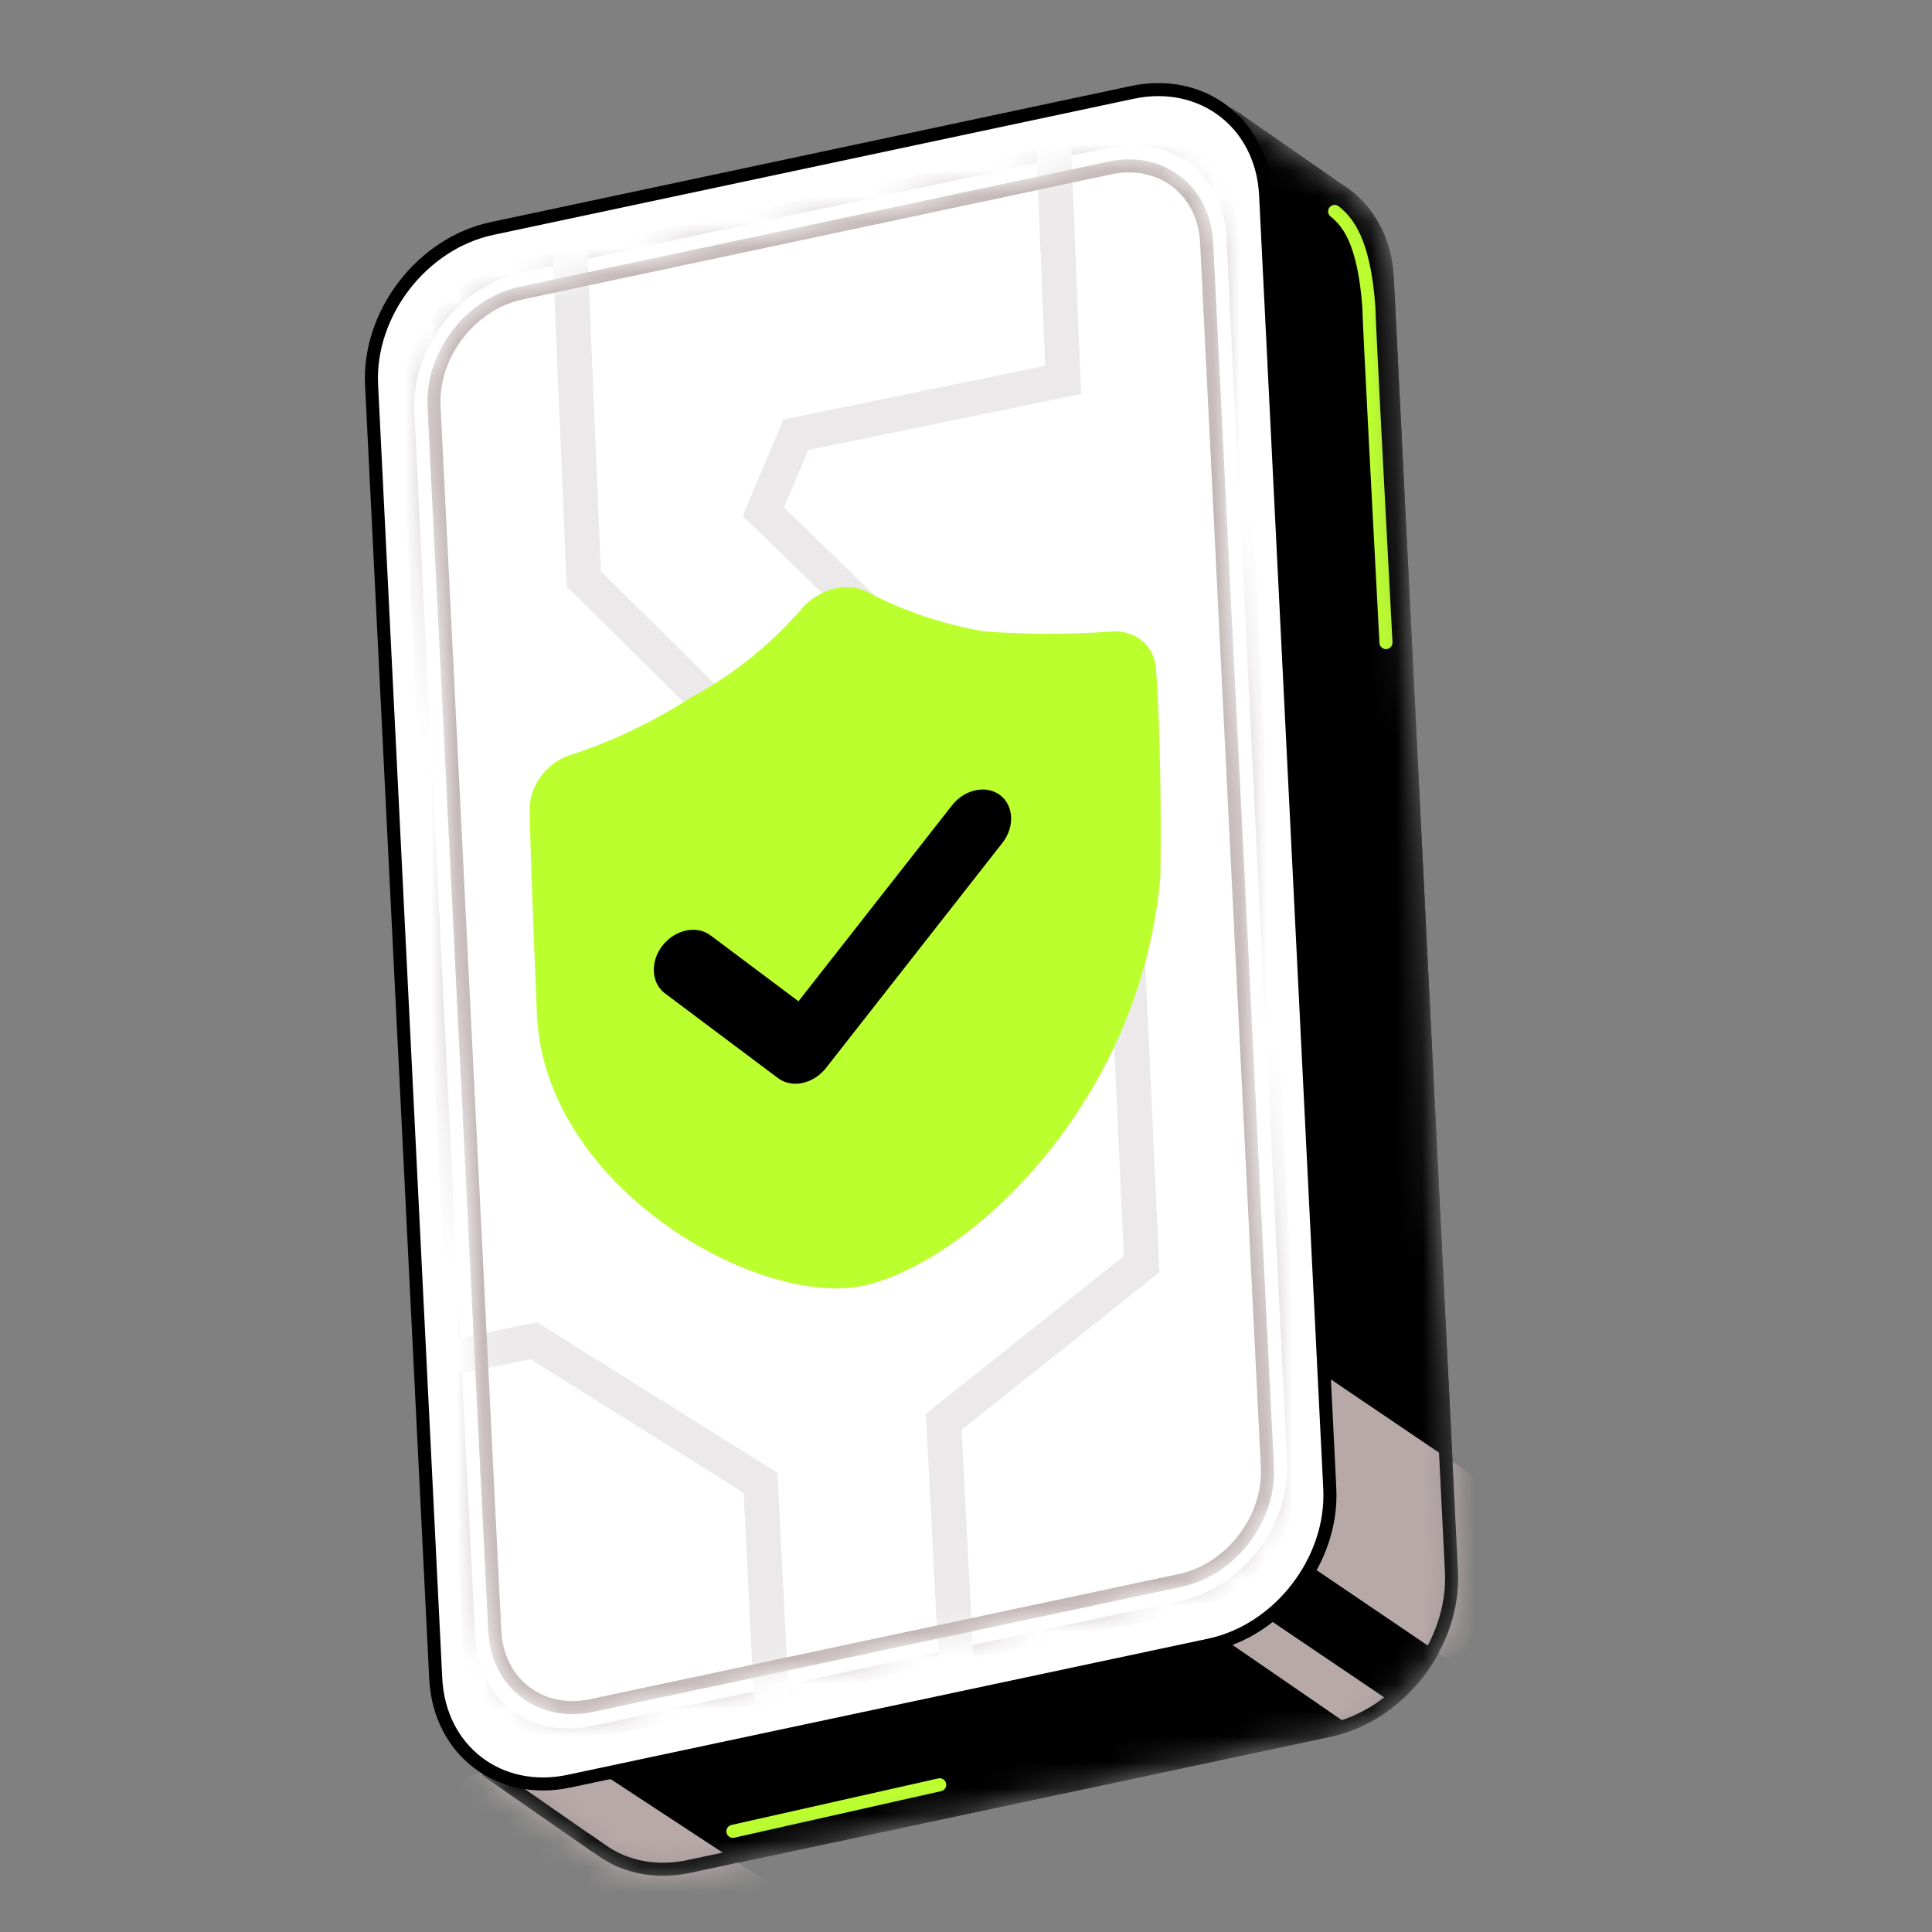 <svg width="74" height="74" viewBox="0 0 74 74" fill="none" xmlns="http://www.w3.org/2000/svg">
<rect x="0" y="0" width="74" height="74" fill="#808080" stroke="none"/>
<mask id="mask0_3098_12204" style="mask-type:alpha" maskUnits="userSpaceOnUse" x="18" y="4" width="38" height="68">
<path d="M46.467 6.479L46.609 6.444C46.627 6.514 46.624 6.569 46.623 6.578C46.623 6.583 46.623 6.589 46.622 6.592C46.622 6.595 46.622 6.597 46.621 6.599L46.621 6.606C46.621 6.606 46.621 6.603 46.622 6.597L46.629 6.568C46.641 6.518 46.661 6.443 46.69 6.344C46.747 6.149 46.831 5.885 46.927 5.592C47.041 5.243 47.17 4.859 47.289 4.51L51.235 7.253L51.258 7.268C52.325 7.93 53.061 9.118 53.136 10.642L55.594 60.19C55.731 62.962 53.625 65.7 50.91 66.277L26.385 71.49C25.112 71.76 23.954 71.504 23.078 70.893L22.608 70.565L22.605 70.571L18.75 67.889L21.43 54.689L21.449 54.596L21.433 54.502C21.402 54.316 21.381 54.125 21.371 53.928L21.371 53.918L18.913 18.079C18.778 15.309 20.884 12.574 23.597 11.998L46.498 7.13L46.467 6.479ZM46.467 6.479L46.609 6.444C46.584 6.344 46.535 6.274 46.497 6.232C46.482 6.215 46.467 6.2 46.454 6.188L46.467 6.479Z" fill="black"/>
<path d="M46.467 6.479L46.609 6.444M46.467 6.479L46.498 7.13L23.597 11.998C20.884 12.574 18.778 15.309 18.913 18.079L21.371 53.918L21.371 53.928C21.381 54.125 21.402 54.316 21.433 54.502L21.449 54.596L21.43 54.689L18.75 67.889L22.605 70.571L22.608 70.565L23.078 70.893C23.954 71.504 25.112 71.76 26.385 71.49L50.91 66.277C53.625 65.7 55.731 62.962 55.594 60.19L53.136 10.642C53.061 9.118 52.325 7.93 51.258 7.268L51.235 7.253L47.289 4.51C47.17 4.859 47.041 5.243 46.927 5.592C46.831 5.885 46.747 6.149 46.69 6.344C46.661 6.443 46.641 6.518 46.629 6.568L46.622 6.597C46.621 6.603 46.621 6.606 46.621 6.606L46.621 6.599C46.622 6.597 46.622 6.595 46.622 6.592C46.623 6.589 46.623 6.583 46.623 6.578C46.624 6.569 46.627 6.514 46.609 6.444M46.467 6.479L46.454 6.188C46.467 6.2 46.482 6.215 46.497 6.232C46.535 6.274 46.584 6.344 46.609 6.444" stroke="black" stroke-width="0.5"/>
</mask>
<g mask="url(#mask0_3098_12204)">
<path d="M46.467 6.479L46.609 6.444C46.627 6.514 46.624 6.569 46.623 6.578C46.623 6.583 46.623 6.589 46.622 6.592C46.622 6.595 46.622 6.597 46.621 6.599L46.621 6.606C46.621 6.606 46.621 6.603 46.622 6.597L46.629 6.568C46.641 6.518 46.661 6.443 46.69 6.344C46.747 6.149 46.831 5.885 46.927 5.592C47.041 5.243 47.17 4.859 47.289 4.51L51.235 7.253L51.258 7.268C52.325 7.93 53.061 9.118 53.136 10.642L55.594 60.19C55.731 62.962 53.625 65.7 50.91 66.277L26.385 71.49C25.112 71.76 23.954 71.504 23.078 70.893L22.608 70.565L22.605 70.571L18.75 67.889L21.43 54.689L21.449 54.596L21.433 54.502C21.402 54.316 21.381 54.125 21.371 53.928L21.371 53.918L18.913 18.079C18.778 15.309 20.884 12.574 23.597 11.998L46.498 7.13L46.467 6.479ZM46.467 6.479L46.609 6.444C46.584 6.344 46.535 6.274 46.497 6.232C46.482 6.215 46.467 6.2 46.454 6.188L46.467 6.479Z" fill="black"/>
<path d="M46.467 6.479L46.609 6.444M46.467 6.479L46.498 7.13L23.597 11.998C20.884 12.574 18.778 15.309 18.913 18.079L21.371 53.918L21.371 53.928C21.381 54.125 21.402 54.316 21.433 54.502L21.449 54.596L21.43 54.689L18.75 67.889L22.605 70.571L22.608 70.565L23.078 70.893C23.954 71.504 25.112 71.76 26.385 71.49L50.91 66.277C53.625 65.7 55.731 62.962 55.594 60.19L53.136 10.642C53.061 9.118 52.325 7.93 51.258 7.268L51.235 7.253L47.289 4.51C47.17 4.859 47.041 5.243 46.927 5.592C46.831 5.885 46.747 6.149 46.69 6.344C46.661 6.443 46.641 6.518 46.629 6.568L46.622 6.597C46.621 6.603 46.621 6.606 46.621 6.606L46.621 6.599C46.622 6.597 46.622 6.595 46.622 6.592C46.623 6.589 46.623 6.583 46.623 6.578C46.624 6.569 46.627 6.514 46.609 6.444M46.467 6.479L46.454 6.188C46.467 6.2 46.482 6.215 46.497 6.232C46.535 6.274 46.584 6.344 46.609 6.444" stroke="black" stroke-width="0.5"/>
<path d="M45.174 59.709L53.464 65.315L51.804 66.167L42.826 59.993L45.174 59.709Z" fill="#B8A9A9"/>
<path d="M58.051 57.625L50.393 52.44L47.575 58.206L55.932 63.873L58.051 57.625Z" fill="#B8A9A9"/>
<path d="M21.878 67.152L30.121 72.561L24.459 74.555L15.252 68.613L21.878 67.152Z" fill="#B8A9A9"/>
<path d="M28.071 70.144L35.993 68.361" stroke="#BCFF2F" stroke-width="0.5" stroke-linecap="round"/>
<path d="M51.12 8.098C51.59 8.469 52.247 9.199 52.431 11.768C52.431 12.213 52.878 20.735 53.086 24.613" stroke="#BCFF2F" stroke-width="0.5" stroke-linecap="round"/>
<path d="M46.467 6.479L46.609 6.444M46.467 6.479L46.498 7.13L23.597 11.998C20.884 12.574 18.778 15.309 18.913 18.079L21.371 53.918L21.371 53.928C21.381 54.125 21.402 54.316 21.433 54.502L21.449 54.596L21.43 54.689L18.75 67.889L22.605 70.571L22.608 70.566L23.078 70.893C23.954 71.504 25.112 71.76 26.385 71.49L50.91 66.277C53.625 65.7 55.731 62.962 55.594 60.19L53.136 10.642C53.061 9.118 52.325 7.93 51.258 7.268L51.235 7.253L47.289 4.51C47.17 4.859 47.041 5.243 46.927 5.592C46.831 5.885 46.747 6.149 46.69 6.344C46.661 6.443 46.641 6.518 46.629 6.568L46.622 6.597C46.621 6.603 46.621 6.606 46.621 6.606L46.621 6.599C46.622 6.597 46.622 6.595 46.622 6.592C46.623 6.589 46.623 6.583 46.623 6.578C46.624 6.569 46.627 6.514 46.609 6.444M46.467 6.479L46.454 6.188C46.467 6.2 46.482 6.215 46.497 6.232C46.535 6.274 46.584 6.344 46.609 6.444" stroke="black" stroke-width="0.5"/>
</g>
<path d="M43.37 3.539L18.845 8.752C16.161 9.323 14.096 12.007 14.232 14.747L16.69 64.295C16.826 67.035 19.111 68.794 21.795 68.223L46.321 63.01C49.004 62.44 51.07 59.756 50.934 57.016L48.476 7.468C48.34 4.728 46.054 2.969 43.37 3.539Z" fill="white" stroke="black" stroke-width="0.5"/>
<mask id="mask1_3098_12204" style="mask-type:alpha" maskUnits="userSpaceOnUse" x="16" y="6" width="33" height="60">
<path d="M42.52 6.431L19.965 11.225C18.022 11.638 16.526 13.581 16.625 15.566L18.952 62.483C19.051 64.468 20.706 65.741 22.649 65.328L45.203 60.534C47.147 60.121 48.642 58.178 48.544 56.194L46.216 9.276C46.118 7.291 44.463 6.018 42.52 6.431Z" fill="white" stroke="#B8A9A9" stroke-width="0.5"/>
</mask>
<g mask="url(#mask1_3098_12204)">
<path d="M42.469 5.404L19.914 10.199C17.416 10.73 15.493 13.228 15.62 15.78L17.947 62.697C18.074 65.249 20.202 66.886 22.7 66.355L45.255 61.561C47.753 61.03 49.676 58.531 49.549 55.98L47.222 9.062C47.095 6.511 44.967 4.873 42.469 5.404Z" fill="white" stroke="#B8A9A9" stroke-width="0.5"/>
<path d="M21.804 8.986L22.36 22.173L27.674 27.422" stroke="#EBE9E9" stroke-width="1.333" stroke-linecap="round"/>
<path d="M36.536 26.678L29.239 19.602L30.482 16.654L40.72 14.55L40.323 4.662" stroke="#EBE9E9" stroke-width="1.333" stroke-linecap="round"/>
<path d="M13.65 52.715C14.073 52.655 18.358 51.783 20.447 51.355L29.132 56.793L29.753 69.228" stroke="#EBE9E9" stroke-width="1.333" stroke-linecap="round"/>
<path d="M42.99 32.424L43.728 48.418L36.149 54.457L37.09 72.811" stroke="#EBE9E9" stroke-width="1.333" stroke-linecap="round"/>
<path d="M42.52 6.431L19.965 11.225C18.022 11.638 16.526 13.581 16.625 15.566L18.952 62.483C19.051 64.468 20.706 65.741 22.649 65.328L45.203 60.534C47.147 60.121 48.642 58.178 48.544 56.194L46.216 9.276C46.118 7.291 44.463 6.018 42.52 6.431Z" stroke="#B8A9A9" stroke-width="0.5"/>
</g>
<path d="M42.674 24.183C43.505 24.166 44.15 24.701 44.27 25.504C44.27 25.504 44.512 28.476 44.448 33.536C43.713 42.246 37.117 48.33 33.114 49.236C29.111 50.142 20.84 45.504 20.564 38.839C20.411 35.157 20.287 31.809 20.29 30.963C20.292 30.118 20.894 29.279 21.73 28.955C23.374 28.431 24.976 27.673 26.482 26.704C28.115 25.828 29.598 24.625 30.821 23.182C31.504 22.525 32.453 22.31 33.178 22.649C34.563 23.387 36.083 23.904 37.693 24.183C39.329 24.303 40.994 24.303 42.674 24.183Z" fill="#BCFF2F"/>
<path d="M31.637 40.907C31.156 41.519 30.334 41.693 29.803 41.297L25.469 38.048C24.938 37.652 24.897 36.826 25.378 36.215C25.859 35.603 26.681 35.429 27.212 35.825L30.584 38.351L36.468 30.842C36.949 30.231 37.771 30.056 38.302 30.452C38.833 30.849 38.874 31.675 38.393 32.286L31.637 40.907Z" fill="black"/>
</svg>
